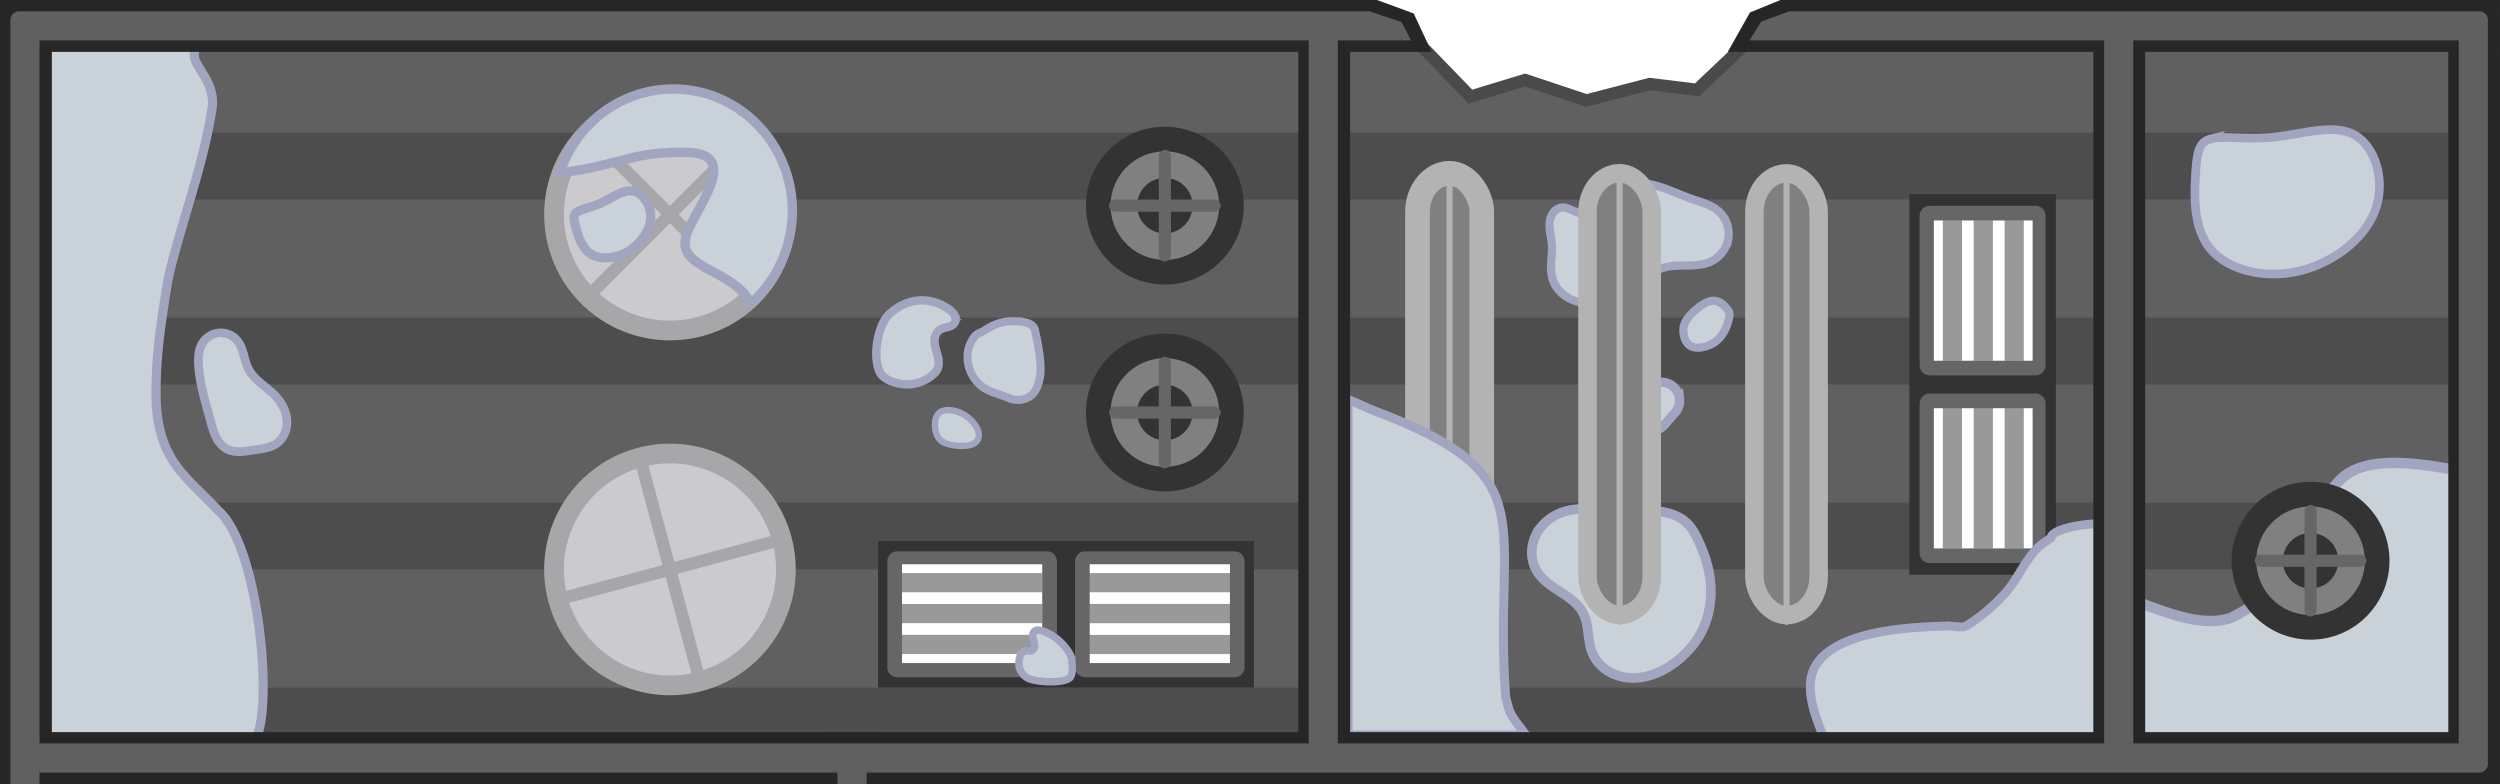 <svg xmlns="http://www.w3.org/2000/svg" width="2027.254" height="635.75" viewBox="0 0 536.378 168.209"><defs><clipPath id="a" clipPathUnits="userSpaceOnUse"><path d="M.012.219V167.15h535.292V.219h-153.96l-17.762 18.528-10.178-1.246-13.566 3.527-13.17-4.388-11.713 3.568-19.88-19.99Zm410.077 42.045h29.661v79.381h-29.66zm-220.9 74.411h78.381v29.169h-78.38z" style="fill:#4d4d4d;fill-opacity:1;stroke-width:1"/></clipPath><clipPath id="b" clipPathUnits="userSpaceOnUse"><path fill="#4d4d4d" d="M.473 167.151.012 392.393H187.51V167.15Zm87.196 88.686h77.892v28.517H87.669Zm-.163 42.857h78.381v28.68h-78.38Z" style="stroke-width:1"/></clipPath></defs><path d="M-2105.607 681.21v166.932h535.292V681.209h-153.96l-17.761 18.529-10.179-1.246-13.566 3.527-13.17-4.388-11.713 3.568-19.88-19.99zm410.077 42.044h29.662v79.382h-29.662zm-220.9 74.412h78.382v29.169h-78.381z" style="fill:#4d4d4d;fill-opacity:1" transform="translate(2106.148 -680.462)"/><g fill="#606060" clip-path="url(#a)" transform="translate(.53 .53)"><path d="M5.39 42.264V67.61h528.058V42.264Zm0-39.691V27.92h528.058V2.573ZM3.337 121.645H531.31v25.347H3.337zM5.39 81.954v25.348h528.058V81.954Z"/></g><path d="M-1749.035 771.594a3.8 3.8 0 0 1-1.695 1.138c-.098.032-.198.06-.297.093-.24.08-.472.184-.715.257-.242.073-.5.114-.749.065-.314-.061-.583-.26-.813-.483-.494-.476-.865-1.094-.977-1.77-.087-.531-.015-1.073 0-1.611.014-.483-.019-.966 0-1.45a5.4 5.4 0 0 1 .285-1.57c.142-.403.339-.784.529-1.166.206-.417.407-.84.691-1.208.44-.569 1.068-.979 1.75-1.208 1.184-.397 2.556-.233 3.579.483.896.627 1.494 1.653 1.627 2.738a4.1 4.1 0 0 1-.662 2.756z" style="fill:#c9d1d9;fill-opacity:1;fill-rule:evenodd;stroke:#a2a5c0;stroke-width:2;stroke-dasharray:none;stroke-opacity:1" transform="translate(2106.148 -680.462)"/><path fill="#333" d="M409.64 41.64v81.687h31.454V41.64zm27.393 3.126v32.95H413.54v-32.95zm0 41.024v32.823H413.54V85.79z"/><path d="M-1770.825 724.975c-.396 0-.79.108-1.14.296s-.654.455-.9.767c-.49.624-.735 1.414-.806 2.205-.144 1.58.363 3.143.478 4.726.087 1.198-.05 2.399-.128 3.597s-.095 2.42.225 3.578c.382 1.382 1.241 2.615 2.36 3.512s2.486 1.463 3.9 1.696c2.829.467 5.75-.388 8.233-1.82 1.673-.964 3.185-2.18 4.776-3.273 1.59-1.094 3.299-2.082 5.183-2.505 1.57-.353 3.197-.3 4.805-.33 1.61-.029 3.258-.153 4.72-.826 1.958-.9 3.427-2.806 3.776-4.933a6.45 6.45 0 0 0-2.044-5.853c-1.573-1.413-3.715-1.95-5.712-2.644-3.019-1.05-5.897-2.562-9.034-3.176-1.568-.308-3.199-.382-4.762-.05-1.563.334-3.058 1.094-4.13 2.279-.656.724-1.147 1.584-1.78 2.327-.635.744-1.445 1.369-2.39 1.617a4 4 0 0 1-1.454.103 5.6 5.6 0 0 1-1.415-.368c-.455-.177-.893-.396-1.345-.582-.451-.187-.927-.343-1.415-.343z" style="fill:#c9d1d9;fill-opacity:1;stroke:#a2a5c0;stroke-width:1.758;stroke-dasharray:none;stroke-opacity:1" transform="translate(2106.148 -680.462)"/><path d="M-1744.709 792.254c-1.826-1.473-4.233-2.036-6.576-2.171s-4.691.114-7.037.057c-2.048-.05-4.083-.332-6.129-.45s-4.13-.066-6.09.536c-2.61.802-4.931 2.637-6.11 5.1a8.5 8.5 0 0 0-.843 3.967 7.8 7.8 0 0 0 1.184 3.87c1.197 1.886 3.16 3.121 5.033 4.339 1.872 1.217 3.791 2.562 4.807 4.55.665 1.302.886 2.778 1.07 4.227.182 1.45.341 2.925.898 4.276.68 1.652 1.944 3.04 3.476 3.958s3.323 1.376 5.11 1.405c3.571.057 7.008-1.565 9.782-3.817 1.769-1.436 3.33-3.144 4.502-5.098 2.84-4.733 3.209-10.718 1.613-16.002-.405-1.342-.917-2.65-1.482-3.932s-1.17-2.567-2.05-3.658a7.7 7.7 0 0 0-1.158-1.157z" style="fill:#c9d1d9;fill-opacity:1;stroke:#a2a5c0;stroke-width:2.058;stroke-dasharray:none;stroke-opacity:1" transform="translate(2106.148 -680.462)"/><path d="M199.288-322.403h30.556v4.122h-30.556zm0 13.251h30.556v4.122h-30.556zm0-6.625h30.556v4.121h-30.556z" style="fill:#999;stroke-width:.496" transform="rotate(90 111.975 -.17)"/><path fill="#666" d="M438.878 86.61a2.165 2.165 0 0 0-2.158-2.18h-22.705a2.165 2.165 0 0 0-2.158 2.18v32.02c0 1.21.962 2.182 2.158 2.182h22.705a2.165 2.165 0 0 0 2.158-2.181zm-2.773.97v30.084h-21.2V87.58z"/><path d="M-1717.759 827.638c.025 4.548 1.838 8.166 3.454 12.53h60.721v-47.244a4 4 0 0 0-.277-.04c-4.979-.355-12.098 1.115-12.258 2.973-.869.633-1.804 1.188-2.589 1.925-3.016 2.83-4.492 6.93-7.25 9.97-2.086 2.3-4.212 4.215-6.732 5.948-.662.455-1.314.968-2.073 1.224-.496.169-2.864-.134-3.28-.174-6.779.27-29.636.487-29.716 12.889z" style="fill:#c9d1d9;fill-opacity:1;stroke:#a2a5c0;stroke-width:1.9;stroke-linecap:square;stroke-linejoin:round;stroke-dasharray:none;stroke-opacity:1;paint-order:fill markers stroke;stop-color:#000" transform="translate(2106.148 -680.462)"/><path d="M-1577.52 780.146c-1.286-.447-2.231.7-3.204.9-38.873-7.09-17.106 17.333-46.871 32.014-5.68 1.88-12.69-.798-17.787-2.646-1.538-.564-2.986-1.445-4.564-1.851v30.726h72.426z" style="mix-blend-mode:normal;fill:#c9d1d9;fill-opacity:1;fill-rule:nonzero;stroke:#a2a5c0;stroke-width:2.236;stroke-linecap:butt;stroke-linejoin:miter;stroke-miterlimit:10;stroke-dasharray:none;stroke-dashoffset:0;stroke-opacity:1" transform="translate(2106.148 -680.462)"/><path fill="#4d4d4d" d="m1.002 167.68-.46 225.242H188.04V167.68Zm87.196 88.686h77.892v28.517H88.198zm-.163 42.857h78.381v28.68h-78.38z"/><g fill="#606060" stroke-width="0.32" clip-path="url(#b)" transform="translate(.53 .53)"><path d="M8.532 201.027h170.182v25.347H8.532zm.261 158.762h170.183v25.347H8.793zm.18-39.691h170.183v25.347H8.973zm-1.103-39.69h170.182v25.347H7.869zm.662-39.691h170.182v25.347H8.532zm-.456-79.381v25.347H178.26v-25.347Z"/></g><path d="M-2003.94 871.87a17.4 17.4 0 0 0-5.563.735c-2.746.83-5.236 2.32-7.791 3.625s-5.286 2.453-8.154 2.508c-1.434.027-2.885-.229-4.18-.846-1.295-.616-2.428-1.605-3.122-2.86-.694-1.256-.927-2.78-.538-4.161.194-.69.54-1.34 1.014-1.877a4.4 4.4 0 0 1 1.75-1.215c.885-.332 1.851-.36 2.774-.562.461-.102.917-.25 1.322-.492.406-.243.76-.586.963-1.013.216-.452.251-.977.163-1.47-.088-.494-.293-.96-.54-1.397-.494-.872-1.165-1.654-1.506-2.597-.437-1.207-.273-2.596.349-3.72.621-1.123 1.674-1.98 2.866-2.458s2.514-.588 3.786-.416 2.497.617 3.636 1.21c2.276 1.187 4.195 2.942 6.213 4.53 2.017 1.587 4.24 3.057 6.766 3.511 1.24.223 2.515.193 3.748.444.616.126 1.223.324 1.765.645s1.016.77 1.31 1.326c.253.475.368 1.018.366 1.556a4.5 4.5 0 0 1-.307 1.577 5.75 5.75 0 0 1-2.858 3.134 5.75 5.75 0 0 1-4.232.282z" style="fill:#c9d1d9;fill-opacity:1;stroke:#a2a5c0;stroke-width:1.909;stroke-dasharray:none;stroke-opacity:1" transform="translate(2106.148 -680.462)"/><path d="M-2080.78 976.166a16.85 16.85 0 0 1-6.979-5.912 16.85 16.85 0 0 1-2.83-8.697c-.201-5.277 2.117-10.382 5.282-14.61 3.673-4.905 8.744-9.001 14.715-10.38 4.365-1.007 9.027-.501 13.173 1.196 4.145 1.697 7.776 4.553 10.598 8.031 3.476 4.285 5.726 9.441 9.056 13.84 1.404 1.856 2.995 3.569 4.31 5.49 1.313 1.92 2.358 4.105 2.481 6.429a9.03 9.03 0 0 1-1.767 5.806 9.42 9.42 0 0 1-5.024 3.42c-2.262.623-4.666.393-6.982.023s-4.635-.875-6.979-.791c-2.816.1-5.526 1.047-8.3 1.537-7.259 1.283-15.034-.734-20.753-5.382z" style="fill:#c9d1d9;fill-opacity:1;fill-rule:evenodd;stroke:#a2a5c0;stroke-width:2;stroke-dasharray:none;stroke-opacity:1" transform="translate(2106.148 -680.462)"/><path d="m-1804.359 687.055 13.695 14.144 11.713-3.568 13.17 4.388 13.566-3.527 10.179 1.246 11.315-10.72" style="fill:none;fill-opacity:1;stroke:#4a4a4a;stroke-width:2.646;stroke-dasharray:none;stroke-opacity:1;paint-order:stroke fill markers" transform="translate(2106.148 -680.462)"/><rect width="13.787" height="94.774" x="304.124" y="37.177" fill="gray" stroke-width="0.6" ry="8.295" style="stroke:#b3b3b3;stroke-width:5.292;stroke-dasharray:none;stroke-opacity:1;paint-order:stroke fill markers"/><rect width="1.31" height="98.222" x="310.362" y="35.842" fill="#b3b3b3" ry="0.655"/><g transform="translate(.33)"><rect width="13.787" height="94.774" x="340.265" y="37.172" fill="gray" stroke-width="0.6" ry="8.295" style="stroke:#b3b3b3;stroke-width:3.969;stroke-dasharray:none;stroke-opacity:1;paint-order:stroke fill markers"/><rect width="1.31" height="98.222" x="346.503" y="35.837" fill="#b3b3b3" ry="0.655"/></g><rect width="13.787" height="94.774" x="376.405" y="37.193" fill="gray" stroke-width="0.6" ry="8.295" style="stroke:#b3b3b3;stroke-width:3.969;stroke-dasharray:none;stroke-opacity:1;paint-order:stroke fill markers"/><rect width="1.31" height="98.222" x="382.644" y="35.858" fill="#b3b3b3" ry="0.655"/><path d="M294.02 261.268h30.556v4.121H294.02zm0 13.251h30.556v4.121H294.02zm0-6.626h30.556v4.122H294.02zm-40.475-6.625h30.557v4.121h-30.557z" style="fill:#999;stroke-width:.496" transform="translate(-162.099 .53)"/><path fill="#333" d="M167.392 254.91h-80.66v31.454h80.66zm-4.315 27.392h-32.02v-23.494h32.02zm-39.867 0H91.314v-23.494h31.896z"/><path fill="#666" d="M131.19 257.126a2.165 2.165 0 0 0-2.182 2.158v22.705c0 1.196.973 2.158 2.181 2.158h32.02a2.165 2.165 0 0 0 2.182-2.158v-22.705a2.165 2.165 0 0 0-2.181-2.158zm.97 2.773h30.083v21.2h-30.084z"/><path d="M253.545 274.519h30.557v4.121h-30.557zm0-6.626h30.557v4.122h-30.557z" style="fill:#999;stroke-width:.496" transform="translate(-162.099 .53)"/><path fill="#666" d="M90.915 257.126a2.165 2.165 0 0 0-2.181 2.158v22.705c0 1.196.973 2.158 2.181 2.158h32.02a2.165 2.165 0 0 0 2.182-2.158v-22.705a2.165 2.165 0 0 0-2.181-2.158zm.97 2.773h30.084v21.2H91.885z"/><path d="M294.02 261.268h30.556v4.121H294.02zm0 13.251h30.556v4.121H294.02zm0-6.626h30.556v4.122H294.02zm-40.475-6.625h30.557v4.121h-30.557z" style="fill:#999;stroke-width:.496" transform="translate(-162.099 43.32)"/><path fill="#333" d="M167.392 297.7h-80.66v31.455h80.66zm-4.315 27.394h-32.02V301.6h32.02zm-39.867 0H91.314V301.6h31.896z"/><path fill="#666" d="M131.19 299.918a2.165 2.165 0 0 0-2.182 2.158v22.704c0 1.196.973 2.158 2.181 2.158h32.02a2.165 2.165 0 0 0 2.182-2.158v-22.704a2.165 2.165 0 0 0-2.181-2.158zm.97 2.772h30.083v21.2h-30.084z"/><path d="M253.545 274.519h30.557v4.121h-30.557zm0-6.626h30.557v4.122h-30.557z" style="fill:#999;stroke-width:.496" transform="translate(-162.099 43.32)"/><path fill="#666" d="M90.915 299.918a2.165 2.165 0 0 0-2.181 2.158v22.704c0 1.196.973 2.158 2.181 2.158h32.02a2.165 2.165 0 0 0 2.182-2.158v-22.704a2.165 2.165 0 0 0-2.181-2.158zm.97 2.772h30.084v21.2H91.885z"/><path d="M-2089.76 1000.36c-3.333.428-7.059 3.495-10.382 4.895v61.92h174.473v-50.816c-.373.053-2.906 1.263-8.475.739-10.755-1.993-11.282-3.854-20.665-6.5-11.934-3.368-14.393-9.588-47.938-5.7-1.738.224-5.52 1.5-7.184 1.795-30.848 10.197-54.42-9.52-79.829-6.333z" style="fill:#c9d1d9;fill-opacity:1;stroke:#a2a5c0;stroke-width:2.011;stroke-linecap:square;stroke-linejoin:bevel;stroke-miterlimit:4;stroke-dasharray:none;stroke-opacity:1" transform="translate(2106.148 -680.462)"/><path d="M294.02 261.268h30.556v4.121H294.02zm0 13.251h30.556v4.121H294.02zm0-6.626h30.556v4.122H294.02zm-40.475-6.625h30.557v4.121h-30.557z" style="fill:#999;stroke-width:.496" transform="translate(-60.457 -138.313)"/><path fill="#333" d="M269.034 116.068h-80.66v31.454h80.66zm-4.315 27.392H232.7v-23.494h32.02zm-39.866 0h-31.897v-23.494h31.897z"/><path fill="#666" d="M232.831 118.284a2.165 2.165 0 0 0-2.181 2.158v22.705c0 1.196.973 2.158 2.181 2.158h32.02a2.165 2.165 0 0 0 2.182-2.158v-22.705a2.165 2.165 0 0 0-2.181-2.158zm.97 2.773h30.084v21.2H233.8z"/><path d="M253.545 274.519h30.557v4.121h-30.557zm0-6.626h30.557v4.122h-30.557z" style="fill:#999;stroke-width:.496" transform="translate(-60.457 -138.313)"/><path fill="#666" d="M192.557 118.284a2.165 2.165 0 0 0-2.181 2.158v22.705c0 1.196.973 2.158 2.181 2.158h32.02a2.165 2.165 0 0 0 2.182-2.158v-22.705a2.165 2.165 0 0 0-2.181-2.158zm.97 2.773h30.084v21.2h-30.084z"/><path d="M199.288-322.403h30.556v4.122h-30.556zm0 13.251h30.556v4.122h-30.556zm0-6.625h30.556v4.121h-30.556z" style="fill:#999;stroke-width:.496" transform="rotate(90 132.112 -20.308)"/><path fill="#666" d="M438.878 46.336a2.165 2.165 0 0 0-2.158-2.181h-22.705a2.165 2.165 0 0 0-2.158 2.181v32.02c0 1.21.962 2.182 2.158 2.182h22.705a2.165 2.165 0 0 0 2.158-2.181zm-2.773.97V77.39h-21.2V47.306z"/><g transform="translate(-160.938 -62.697)"><circle cx="307.937" cy="263.577" r="14.287" fill="gray" stroke-width="0.401" style="stroke:#333;stroke-width:5.292;stroke-dasharray:none;stroke-opacity:1;paint-order:stroke markers fill"/><circle cx="307.937" cy="263.577" r="5.953" fill="#333"/><rect width="23.947" height="2.619" x="295.963" y="262.267" ry="1.31" style="fill:#666;stroke-width:.394"/><rect width="23.947" height="2.619" x="-275.55" y="306.627" ry="1.31" style="fill:#666;stroke-width:.394" transform="rotate(-90)"/></g><g transform="translate(-200.811 -62.697)"><circle cx="307.937" cy="263.577" r="14.287" fill="gray" stroke-width="0.401" style="stroke:#333;stroke-width:5.292;stroke-dasharray:none;stroke-opacity:1;paint-order:stroke markers fill"/><circle cx="307.937" cy="263.577" r="5.953" fill="#333"/><rect width="23.947" height="2.619" x="295.963" y="262.267" ry="1.31" style="fill:#666;stroke-width:.394"/><rect width="23.947" height="2.619" x="-275.55" y="306.627" ry="1.31" style="fill:#666;stroke-width:.394" transform="rotate(-90)"/></g><g transform="rotate(-90 169.202 182.857)"><circle cx="307.937" cy="263.577" r="14.287" fill="gray" stroke-width="0.401" style="stroke:#333;stroke-width:5.292;stroke-dasharray:none;stroke-opacity:1;paint-order:stroke markers fill"/><circle cx="307.937" cy="263.577" r="5.953" fill="#333"/><rect width="23.947" height="2.619" x="295.963" y="262.267" ry="1.31" style="fill:#666;stroke-width:.394"/><rect width="23.947" height="2.619" x="-275.55" y="306.627" ry="1.31" style="fill:#666;stroke-width:.394" transform="rotate(-90)"/></g><g transform="rotate(-90 191.392 205.047)"><circle cx="307.937" cy="263.577" r="14.287" fill="gray" stroke-width="0.401" style="stroke:#333;stroke-width:5.292;stroke-dasharray:none;stroke-opacity:1;paint-order:stroke markers fill"/><circle cx="307.937" cy="263.577" r="5.953" fill="#333"/><rect width="23.947" height="2.619" x="295.963" y="262.267" ry="1.31" style="fill:#666;stroke-width:.394"/><rect width="23.947" height="2.619" x="-275.55" y="306.627" ry="1.31" style="fill:#666;stroke-width:.394" transform="rotate(-90)"/></g><g transform="rotate(-90 330.2 98.043)"><circle cx="307.937" cy="263.577" r="14.287" fill="gray" stroke-width="0.401" style="stroke:#333;stroke-width:5.292;stroke-dasharray:none;stroke-opacity:1;paint-order:stroke markers fill"/><circle cx="307.937" cy="263.577" r="5.953" fill="#333"/><rect width="23.947" height="2.619" x="295.963" y="262.267" ry="1.31" style="fill:#666;stroke-width:.394"/><rect width="23.947" height="2.619" x="-275.55" y="306.627" ry="1.31" style="fill:#666;stroke-width:.394" transform="rotate(-90)"/></g><g transform="rotate(-15 89.434 -476.791)"><circle cx="-13.136" cy="115.82" r="24.871" style="fill:#cbcbcd;fill-opacity:1;stroke:#a7a7aa;stroke-width:4.233;stroke-dasharray:none;stroke-opacity:1;paint-order:stroke fill markers"/><path d="M-38.007 115.82h49.742m-24.871 24.87V90.95" style="fill:#cbcbcd;fill-opacity:1;stroke:#a7a7aa;stroke-width:2.646;stroke-linecap:square;stroke-dasharray:none;stroke-opacity:1;paint-order:stroke fill markers"/></g><g transform="rotate(-45 -18.936 -108.436)"><circle cx="-13.136" cy="115.82" r="24.871" style="fill:#cbcbcd;fill-opacity:1;stroke:#a7a7aa;stroke-width:4.233;stroke-dasharray:none;stroke-opacity:1;paint-order:stroke fill markers"/><path d="M-38.007 115.82h49.742m-24.871 24.87V90.95" style="fill:#cbcbcd;fill-opacity:1;stroke:#a7a7aa;stroke-width:2.646;stroke-linecap:square;stroke-dasharray:none;stroke-opacity:1;paint-order:stroke fill markers"/></g><path d="M-1982.27 725.905c-.992.625-.836 1.539-.344 3.357.491 1.819 1.318 4.54 3.35 5.765s5.27.952 7.917-.646c2.646-1.599 4.7-4.522 4.807-7.256.106-2.734-1.735-5.278-3.802-5.666-2.066-.389-4.358 1.38-6.575 2.431-2.217 1.053-4.36 1.39-5.352 2.015z" style="fill:#c9d1d9;fill-opacity:1;stroke:#a2a5c0;stroke-width:1.958;stroke-dasharray:none;stroke-opacity:1" transform="translate(2106.148 -680.462)"/><path d="M-1961.715 699.55c-11.045.006-20.838 7.267-24.282 18.003 13.167-1.596 15.4-4.832 28.221-4.352 11.108.922-.629 13.743-1.293 18.443-1.301 6.6 10.092 6.572 14.032 13.873 5.639-4.964 8.886-12.195 8.892-19.806 0-14.449-11.448-26.162-25.57-26.161z" style="fill:#c9d1d9;fill-opacity:1;stroke:#a2a5c0;stroke-width:2.02;stroke-linecap:square;stroke-linejoin:round;stroke-dasharray:none;stroke-opacity:1;paint-order:fill markers stroke;stop-color:#000" transform="translate(2106.148 -680.462)"/><path d="M-1816.922 766.19v71.964h38.137c-1.096-1.628-2.616-3.158-3.428-5.038-.426-.99-.566-2.07-.89-3.094-2.85-37.955 9.234-47.24-27.933-61.322-1.994-.766-3.888-1.757-5.889-2.51z" style="fill:#c9d1d9;fill-opacity:1;stroke:#a2a5c0;stroke-width:1.928;stroke-linecap:round;stroke-linejoin:round;stroke-dasharray:none;stroke-opacity:1;stop-color:#000" transform="translate(2106.148 -680.462)"/><path d="M-2096.531 839.486h44.983c4.29-6.366.99-42.092-7.853-49.562-6.437-6.99-12.405-10.116-13.219-22.657-.316-9.989 1.098-17.834 2.46-26.574 2.215-10.431 7.774-24.885 9.568-37.342.564-5.675-4.102-8.512-3.882-11.328.11-1.41.275-2.687.476-3.88h-32.533z" style="fill:#c9d1d9;fill-opacity:1;stroke:#a1a4bf;stroke-width:1.962;stroke-linecap:round;stroke-linejoin:round;stroke-miterlimit:4;stroke-dasharray:none;stroke-opacity:1" transform="translate(2106.148 -680.462)"/><path d="M-2105.619 680.99v392.151l187.513.011v-1.698h.01V848.142h347.796V680.99h-10.028v.002h-143.722l-6.273 2.57-4.219 7.497h78.048v147.014h-160.51V691.061h17.18l-3.397-7.292-7.575-2.776zm10.068 10.07h268.48v147.014h-91.024v-.01h-10.067v.01h-167.39zm449.125 0h66.098v147.014h-66.098zm-449.125 157.082h167.389v214.943h-167.39z" style="fill:#262626;fill-opacity:1;stroke:#262626;stroke-width:1.058;stroke-dasharray:none;stroke-opacity:1" transform="translate(2106.148 -680.462)"/><g transform="scale(1 -1)rotate(15 -.202 -1.532)"><circle cx="64.897" cy="-401.269" r="10.001" fill="#a7a7aa"/><circle cx="64.897" cy="-401.269" r="7.011" fill="#cbcbcd"/></g><path d="M-2103.915 684.741v384.635a1.85 1.85 0 0 0 1.852 1.852h179.999a1.85 1.85 0 0 0 1.852-1.852V846.225h345.983a1.85 1.85 0 0 0 1.852-1.852V684.74a1.85 1.85 0 0 0-1.852-1.852h-148.03l-6.012 2.21-2.515 4.037h76.09v150.826h-164.425V689.136h15.719l-2.045-3.927-6.84-2.32h-289.776a1.85 1.85 0 0 0-1.852 1.852m6.247 4.395h272.3v150.826h-272.3zm449.218 0h69.826v150.826h-69.826zm-449.218 157.089h171.21v218.76h-171.21z" style="fill:#606060;fill-opacity:1" transform="translate(2106.148 -680.462)"/><path d="M-1735.698 746.613c.615.737.751 1.098.473 2.297-.28 1.198-.973 3.234-2.475 4.547-1.503 1.314-3.813 1.904-5.226 1.463-1.413-.442-1.928-1.917-2.035-3.159-.106-1.241.196-2.25 1.341-3.564s3.134-2.932 4.675-3.184 2.633.862 3.247 1.6z" style="fill:#c9d1d9;fill-opacity:1;stroke:#a2a5c0;stroke-width:1.758;stroke-miterlimit:4;stroke-dasharray:none;stroke-opacity:1" transform="translate(2106.148 -680.462)"/><path d="M-1888.837 749.385c-2.143-.039-4.184.702-5.94 1.893-.853.577-1.69.627-2.336 1.482a7.14 7.14 0 0 0-1.343 3.033c-.248 1.383-.068 2.916.492 4.288.56 1.371 1.494 2.574 2.615 3.387 1.668 1.21 3.622 1.517 5.432 2.323 1.64.73 3.401.576 4.728-.279 1.295-.835 1.86-2.577 2.154-4.09.621-3.195-.985-9.716-.985-9.716-.222-2.194-2.844-2.285-4.817-2.32z" style="fill:#c9d1d9;fill-opacity:1;fill-rule:evenodd;stroke:#a2a5c0;stroke-width:1.733;stroke-dasharray:none;stroke-opacity:1" transform="translate(2106.148 -680.462)"/><path d="M-1901.145 749.016v-.213a2 2 0 0 0-.262-.804c-.28-.494-.729-.872-1.193-1.202-1.637-1.166-3.62-1.874-5.632-1.893-2.786-.027-5.501 1.28-7.425 3.283-2.547 2.965-3.215 9.637-1.589 12.395 1.155 1.721 4.108 2.349 5.754 2.355a8.62 8.62 0 0 0 5.425-2.01c.386-.325.747-.692.982-1.138.23-.437.33-.934.336-1.427.01-.493-.075-.984-.192-1.463-.232-.959-.603-1.891-.685-2.874-.044-.52 0-1.054.17-1.547.174-.492.488-.944.924-1.237.511-.344 1.143-.446 1.736-.615a3.5 3.5 0 0 0 .856-.348c.264-.159.498-.377.64-.65.1-.188.15-.4.16-.612z" style="fill:#c9d1d9;fill-opacity:1;fill-rule:evenodd;stroke:#a2a5c0;stroke-width:1.8;stroke-dasharray:none;stroke-opacity:1" transform="translate(2106.148 -680.462)"/><path d="M-1941.946 1051.627a3.1 3.1 0 0 1-1.377.928l-.24.076c-.196.065-.384.15-.581.21a1.3 1.3 0 0 1-.608.053c-.256-.05-.474-.213-.66-.394-.402-.389-.703-.893-.794-1.445-.07-.433-.012-.875 0-1.314.011-.394-.016-.788 0-1.182.017-.435.088-.87.231-1.281.115-.33.276-.64.43-.952.168-.34.33-.686.561-.986a3 3 0 0 1 1.42-.985c.962-.324 2.077-.19 2.907.394a3.24 3.24 0 0 1 1.32 2.233c.096.782-.1 1.596-.537 2.25z" style="fill:#c9d1d9;fill-opacity:1;fill-rule:evenodd;stroke:#a2a5c0;stroke-width:1.6;stroke-dasharray:none;stroke-opacity:1" transform="translate(2106.148 -680.462)"/><path d="M-2057.384 776.838c.874.439 1.879.559 2.857.522.977-.038 1.942-.225 2.91-.37.826-.124 1.659-.219 2.473-.407s1.617-.473 2.305-.948a5.17 5.17 0 0 0 1.807-2.273 6.16 6.16 0 0 0 .422-2.886c-.172-1.956-1.196-3.766-2.56-5.177-.93-.962-2.015-1.76-3.034-2.627-1.02-.868-1.992-1.83-2.612-3.017-.517-.991-.765-2.095-1.07-3.17-.304-1.076-.684-2.163-1.408-3.015-.956-1.126-2.488-1.729-3.957-1.572s-2.834 1.064-3.562 2.35c-.727 1.285-.814 2.832-.744 4.308.198 4.161 1.488 8.18 2.577 12.201.318 1.173.624 2.36 1.165 3.449.54 1.089 1.344 2.087 2.43 2.632z" style="fill:#c9d1d9;fill-opacity:1;stroke:#a2a5c0;stroke-width:1.858;stroke-dasharray:none;stroke-opacity:1" transform="translate(2106.148 -680.462)"/><path d="M-1899.953 769.086c-1.736-.825-3.787-.925-4.79.049-1.003.973-.959 3.02-.513 4.35s1.292 1.944 2.776 2.32c1.484.377 3.605.515 4.896.008 1.291-.506 1.752-1.656 1.271-3.005-.48-1.35-1.903-2.898-3.64-3.722z" style="fill:#c9d1d9;fill-opacity:1;stroke:#a2a5c0;stroke-width:1.358;stroke-miterlimit:4;stroke-dasharray:none;stroke-opacity:1" transform="translate(2106.148 -680.462)"/><path d="M-1631.666 710.214c-2.763.655-3.121 2.907-3.42 7.53-.297 4.624-.536 11.62 3.16 16.102s11.326 6.453 18.638 4.865 14.306-6.734 16.69-13.006.16-13.67-4.27-16.235-11.062-.298-16.963.365c-5.902.664-11.071-.277-13.835.379z" style="fill:#c9d1d9;fill-opacity:1;stroke:#a2a5c0;stroke-width:1.858;stroke-dasharray:none;stroke-opacity:1" transform="translate(2106.148 -680.462)"/><path d="M-1883.443 815.654c-.276.005-.558.086-.766.269a1.1 1.1 0 0 0-.299.46 1.5 1.5 0 0 0-.074.549c.012.37.128.729.233 1.085.104.356.197.725.163 1.095a1.3 1.3 0 0 1-.158.528.95.95 0 0 1-.39.384c-.239.12-.518.12-.784.104-.267-.016-.539-.044-.796.028-.283.08-.522.279-.693.519s-.279.52-.36.804a4.4 4.4 0 0 0-.14 1.786c.08.596.304 1.175.667 1.653.448.59 1.082 1.06 1.78 1.268 2.713.807 7.34.78 8.483-.342.805-1.078.38-2.807.38-4.136-.399-1.063-1.063-2.029-1.827-2.875-1.25-1.385-2.818-2.522-4.605-3.043a2.8 2.8 0 0 0-.814-.136z" style="fill:#c9d1d9;fill-opacity:1;fill-rule:evenodd;stroke:#a2a5c0;stroke-width:1.6;stroke-dasharray:none;stroke-opacity:1" transform="translate(2106.148 -680.462)"/><path d="M-2033.706 885.484a2.5 2.5 0 0 0-.76.369c-.459.324-.793.762-1.08 1.203-1.013 1.557-1.56 3.305-1.436 4.945.17 2.27 1.627 4.222 3.704 5.395 3.051 1.494 9.56.74 12.118-1.119 1.585-1.273 1.985-3.794 1.875-5.133-.157-1.597-.996-3.044-2.33-4.018-.342-.25-.723-.473-1.172-.577-.439-.102-.928-.086-1.406.005a7.3 7.3 0 0 0-1.403.44c-.912.376-1.79.858-2.735 1.116-.502.137-1.02.209-1.51.163s-.95-.213-1.264-.51c-.37-.35-.513-.842-.719-1.292a2.3 2.3 0 0 0-.397-.627 1.33 1.33 0 0 0-.674-.395 2.8 2.8 0 0 0-.81.035z" style="fill:#c9d1d9;fill-opacity:1;fill-rule:evenodd;stroke:#a2a5c0;stroke-width:1.9;stroke-dasharray:none;stroke-opacity:1" transform="translate(2106.148 -680.462)"/><path d="M-2028.12 955.489c.142 1.38.912 2.645 2.024 3.698.54.51.649 1.047 1.398 1.407.75.36 1.628.61 2.58.67a7.9 7.9 0 0 0 3.455-.592c1.073-.448 1.977-1.125 2.548-1.898.85-1.15.943-2.426 1.453-3.64.462-1.102.194-2.225-.61-3.023-.786-.78-2.252-1.031-3.508-1.123-2.655-.195-7.84 1.255-7.84 1.255-1.77.283-1.63 1.975-1.5 3.246z" style="fill:#c9d1d9;fill-opacity:1;fill-rule:evenodd;stroke:#a2a5c0;stroke-width:1.833;stroke-dasharray:none;stroke-opacity:1" transform="translate(2106.148 -680.462)"/></svg>